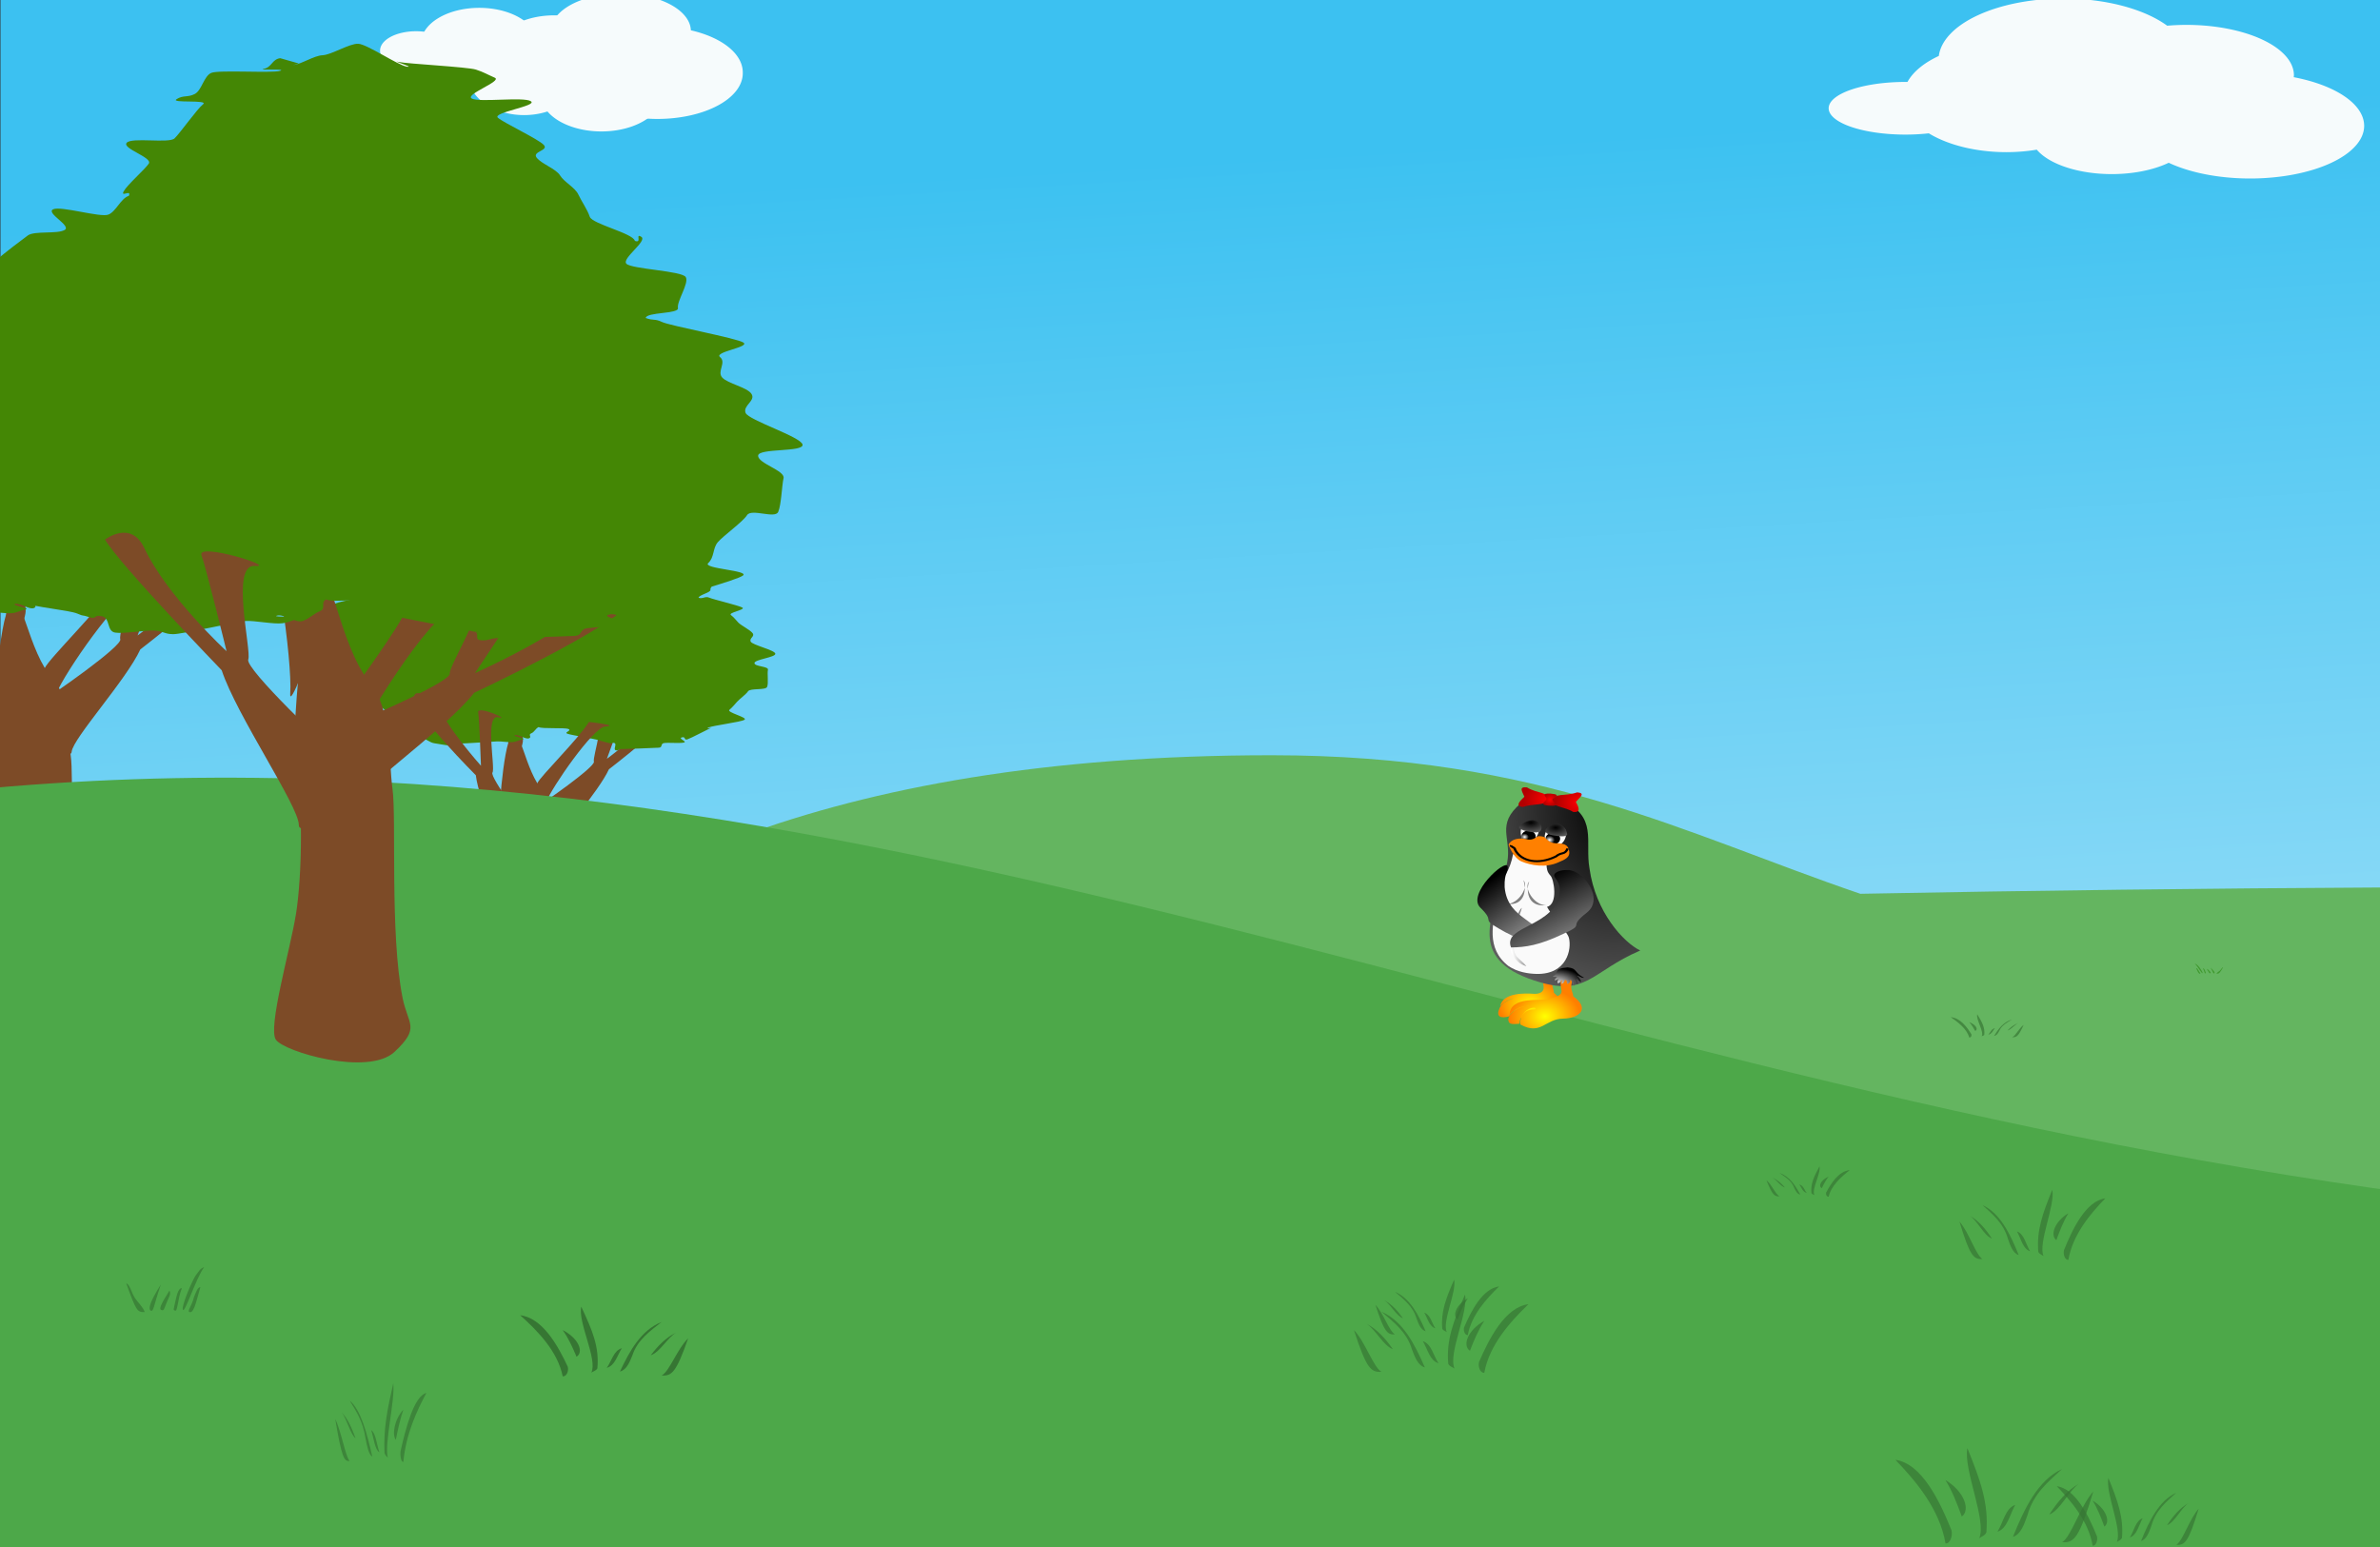 <?xml version="1.0" encoding="UTF-8" standalone="no"?>
<!-- Created with Inkscape (http://www.inkscape.org/) -->

<svg
   xmlns:dc="http://purl.org/dc/elements/1.1/"
   xmlns:cc="http://creativecommons.org/ns#"
   xmlns:rdf="http://www.w3.org/1999/02/22-rdf-syntax-ns#"
   xmlns:svg="http://www.w3.org/2000/svg"
   xmlns="http://www.w3.org/2000/svg"
   xmlns:xlink="http://www.w3.org/1999/xlink"
   xmlns:sodipodi="http://sodipodi.sourceforge.net/DTD/sodipodi-0.dtd"
   xmlns:inkscape="http://www.inkscape.org/namespaces/inkscape"
   width="800"
   height="520"
   id="svg2"
   version="1.1"
   inkscape:version="0.91 r"
   sodipodi:docname="background.svg">
  <rect width="100%" height="100%" fill="#333333" stroke="none"/>
  <sodipodi:namedview
     id="base"
     pagecolor="#ffffff"
     bordercolor="#666666"
     borderopacity="1.0"
     inkscape:pageopacity="0.0"
     inkscape:pageshadow="2"
     inkscape:zoom="1.0111627"
     inkscape:cx="415.77559"
     inkscape:cy="250.58959"
     inkscape:document-units="px"
     inkscape:current-layer="layer1"
     showgrid="false"
     inkscape:window-width="1355"
     inkscape:window-height="712"
     inkscape:window-x="0"
     inkscape:window-y="0"
     inkscape:window-maximized="1" />
  <defs
     id="defs4">
    <linearGradient
       x1="289.641"
       y1="133.23"
       x2="345.714"
       y2="978.176"
       id="linearGradient4109"
       xlink:href="#skyG"
       gradientUnits="userSpaceOnUse"
       gradientTransform="matrix(0.353,0,0,0.316,258.162,546.658)" />
    <linearGradient
       y2="440.09"
       x2="484.18"
       gradientTransform="matrix(1,0,0,1.149,0,-225.41)"
       y1="222.09"
       gradientUnits="userSpaceOnUse"
       x1="480"
       id="skyG">
      <stop
         offset="0"
         id="stop4428"
         style="stop-color:#3cc1f1;stop-opacity:1" />
      <stop
         offset="1"
         id="stop4430"
         style="stop-color:#85d8f6;stop-opacity:1" />
    </linearGradient>
    <radialGradient
       inkscape:collect="always"
       xlink:href="#linearGradient2192"
       id="radialGradient3499"
       gradientUnits="userSpaceOnUse"
       gradientTransform="scale(0.995,1.005)"
       cx="509.674"
       cy="679.824"
       fx="509.674"
       fy="679.824"
       r="18.393" />
    <linearGradient
       id="linearGradient2192">
      <stop
         style="stop-color:#ffff00;stop-opacity:1;"
         offset="0"
         id="stop2193" />
      <stop
         style="stop-color:#ff7f00;stop-opacity:1;"
         offset="1"
         id="stop2194" />
    </linearGradient>
    <radialGradient
       inkscape:collect="always"
       xlink:href="#linearGradient607"
       id="radialGradient3501"
       gradientUnits="userSpaceOnUse"
       gradientTransform="scale(0.805,1.243)"
       cx="690.836"
       cy="435.892"
       fx="690.836"
       fy="435.892"
       r="325.124" />
    <linearGradient
       id="linearGradient607">
      <stop
         style="stop-color:#000;stop-opacity:1;"
         offset="0"
         id="stop608" />
      <stop
         style="stop-color:#fff;stop-opacity:1;"
         offset="1"
         id="stop609" />
    </linearGradient>
    <radialGradient
       inkscape:collect="always"
       xlink:href="#linearGradient2192"
       id="radialGradient3503"
       gradientUnits="userSpaceOnUse"
       gradientTransform="scale(1.01,0.99)"
       cx="510.676"
       cy="698.663"
       fx="510.676"
       fy="698.663"
       r="20.226" />
    <linearGradient
       id="linearGradient4874">
      <stop
         style="stop-color:#ffff00;stop-opacity:1;"
         offset="0"
         id="stop4876" />
      <stop
         style="stop-color:#ff7f00;stop-opacity:1;"
         offset="1"
         id="stop4878" />
    </linearGradient>
    <radialGradient
       inkscape:collect="always"
       xlink:href="#linearGradient874"
       id="radialGradient3505"
       gradientUnits="userSpaceOnUse"
       cx="208.642"
       cy="592.154"
       fx="208.642"
       fy="592.154"
       r="2.492" />
    <linearGradient
       id="linearGradient874">
      <stop
         style="stop-color:#ffffff;stop-opacity:1;"
         offset="0"
         id="stop875" />
      <stop
         style="stop-color:#000000;stop-opacity:1;"
         offset="1"
         id="stop876" />
    </linearGradient>
    <radialGradient
       inkscape:collect="always"
       xlink:href="#linearGradient874"
       id="radialGradient3507"
       gradientUnits="userSpaceOnUse"
       cx="209.232"
       cy="592.487"
       fx="209.232"
       fy="592.487"
       r="3.075" />
    <linearGradient
       id="linearGradient4885">
      <stop
         style="stop-color:#ffffff;stop-opacity:1;"
         offset="0"
         id="stop4887" />
      <stop
         style="stop-color:#000000;stop-opacity:1;"
         offset="1"
         id="stop4889" />
    </linearGradient>
    <linearGradient
       inkscape:collect="always"
       xlink:href="#linearGradient874"
       id="linearGradient3509"
       gradientUnits="userSpaceOnUse"
       gradientTransform="scale(0.482,2.073)"
       x1="1029.862"
       y1="310.361"
       x2="1057.093"
       y2="295.524" />
    <linearGradient
       id="linearGradient4892">
      <stop
         style="stop-color:#ffffff;stop-opacity:1;"
         offset="0"
         id="stop4894" />
      <stop
         style="stop-color:#000000;stop-opacity:1;"
         offset="1"
         id="stop4896" />
    </linearGradient>
    <radialGradient
       inkscape:collect="always"
       xlink:href="#linearGradient874"
       id="radialGradient3511"
       gradientUnits="userSpaceOnUse"
       gradientTransform="scale(1.166,0.858)"
       cx="315.477"
       cy="774.377"
       fx="315.477"
       fy="774.377"
       r="14.402" />
    <linearGradient
       id="linearGradient4899">
      <stop
         style="stop-color:#ffffff;stop-opacity:1;"
         offset="0"
         id="stop4901" />
      <stop
         style="stop-color:#000000;stop-opacity:1;"
         offset="1"
         id="stop4903" />
    </linearGradient>
    <radialGradient
       inkscape:collect="always"
       xlink:href="#linearGradient607"
       id="radialGradient3513"
       gradientUnits="userSpaceOnUse"
       gradientTransform="scale(1.381,0.724)"
       cx="378.193"
       cy="758.716"
       fx="378.193"
       fy="758.716"
       r="26.328" />
    <linearGradient
       id="linearGradient4906">
      <stop
         style="stop-color:#000;stop-opacity:1;"
         offset="0"
         id="stop4908" />
      <stop
         style="stop-color:#fff;stop-opacity:1;"
         offset="1"
         id="stop4910" />
    </linearGradient>
    <radialGradient
       inkscape:collect="always"
       xlink:href="#linearGradient607"
       id="radialGradient3515"
       gradientUnits="userSpaceOnUse"
       gradientTransform="scale(1.218,0.821)"
       cx="416.745"
       cy="673.075"
       fx="416.745"
       fy="673.075"
       r="24.059" />
    <linearGradient
       id="linearGradient4913">
      <stop
         style="stop-color:#000;stop-opacity:1;"
         offset="0"
         id="stop4915" />
      <stop
         style="stop-color:#fff;stop-opacity:1;"
         offset="1"
         id="stop4917" />
    </linearGradient>
    <radialGradient
       inkscape:collect="always"
       xlink:href="#linearGradient2320"
       id="radialGradient3517"
       gradientUnits="userSpaceOnUse"
       gradientTransform="scale(0.97,1.031)"
       cx="531.042"
       cy="517.422"
       fx="531.042"
       fy="517.422"
       r="18.044" />
    <linearGradient
       id="linearGradient2320">
      <stop
         style="stop-color:#ff0000;stop-opacity:1;"
         offset="0"
         id="stop2321" />
      <stop
         style="stop-color:#b20000;stop-opacity:1;"
         offset="1"
         id="stop2322" />
    </linearGradient>
    <radialGradient
       inkscape:collect="always"
       xlink:href="#linearGradient2320"
       id="radialGradient3519"
       gradientUnits="userSpaceOnUse"
       gradientTransform="scale(0.97,1.031)"
       cx="555.652"
       cy="517.851"
       fx="555.652"
       fy="517.851"
       r="18.044" />
    <linearGradient
       id="linearGradient4924">
      <stop
         style="stop-color:#ff0000;stop-opacity:1;"
         offset="0"
         id="stop4926" />
      <stop
         style="stop-color:#b20000;stop-opacity:1;"
         offset="1"
         id="stop4928" />
    </linearGradient>
    <radialGradient
       inkscape:collect="always"
       xlink:href="#linearGradient2320"
       id="radialGradient3521"
       gradientUnits="userSpaceOnUse"
       gradientTransform="scale(0.85,1.177)"
       cx="608.408"
       cy="453.611"
       fx="608.408"
       fy="453.611"
       r="5.982" />
    <linearGradient
       id="linearGradient4931">
      <stop
         style="stop-color:#ff0000;stop-opacity:1;"
         offset="0"
         id="stop4933" />
      <stop
         style="stop-color:#b20000;stop-opacity:1;"
         offset="1"
         id="stop4935" />
    </linearGradient>
    <linearGradient
       inkscape:collect="always"
       xlink:href="#linearGradient607"
       id="linearGradient3523"
       gradientUnits="userSpaceOnUse"
       gradientTransform="scale(0.814,1.228)"
       x1="604.152"
       y1="477.917"
       x2="641.771"
       y2="543.924" />
    <linearGradient
       id="linearGradient4938">
      <stop
         style="stop-color:#000;stop-opacity:1;"
         offset="0"
         id="stop4940" />
      <stop
         style="stop-color:#fff;stop-opacity:1;"
         offset="1"
         id="stop4942" />
    </linearGradient>
    <linearGradient
       inkscape:collect="always"
       xlink:href="#linearGradient607"
       id="linearGradient3525"
       gradientUnits="userSpaceOnUse"
       gradientTransform="scale(0.936,1.069)"
       x1="551.757"
       y1="552.446"
       x2="595.533"
       y2="629.257" />
    <linearGradient
       id="linearGradient4945">
      <stop
         style="stop-color:#000;stop-opacity:1;"
         offset="0"
         id="stop4947" />
      <stop
         style="stop-color:#fff;stop-opacity:1;"
         offset="1"
         id="stop4949" />
    </linearGradient>
    <linearGradient
       y2="629.257"
       x2="595.533"
       y1="552.446"
       x1="551.757"
       gradientTransform="scale(0.936,1.069)"
       gradientUnits="userSpaceOnUse"
       id="linearGradient4974"
       xlink:href="#linearGradient607"
       inkscape:collect="always" />
  </defs>
  <g
     transform="translate(0,-532.362)"
     id="layer1"
     inkscape:groupmode="layer"
     inkscape:label="Calque 1">
    <rect
       width="801.226"
       height="324.469"
       x="0.157"
       y="531.589"
       id="rect2160"
       style="fill:url(#linearGradient4109);fill-opacity:1;stroke:none" />
    <path
       style="color:#000000;fill:#f6fbfc;fill-opacity:1;fill-rule:nonzero;stroke:none;stroke-width:0.5;marker:none;visibility:visible;display:inline;overflow:visible;enable-background:accumulate"
       d="m 693.611,531.869 a 42.049,20.656 0 0 0 -41.911,19.301 34.672,18.443 0 0 0 -10.536,8.744 25.82,8.852 0 0 0 -0.668,-0.011 25.82,8.852 0 0 0 -25.82,8.853 25.82,8.852 0 0 0 25.82,8.852 25.82,8.852 0 0 0 7.844,-0.429 34.672,18.443 0 0 0 26.09,6.331 34.672,18.443 0 0 0 10.203,-0.836 27.295,13.279 0 0 0 25.206,8.213 27.295,13.279 0 0 0 19.138,-3.816 38.361,17.705 0 0 0 27.337,5.292 38.361,17.705 0 0 0 38.361,-17.705 38.361,17.705 0 0 0 -23.672,-16.349 36.147,16.967 0 0 0 0.066,-0.618 36.147,16.967 0 0 0 -36.148,-16.968 36.147,16.967 0 0 0 -6.456,0.28 42.049,20.656 0 0 0 -34.855,-9.132 z"
       id="path7335"
       inkscape:connector-curvature="0" />
    <g
       id="g12495-2"
       transform="matrix(0.314,0,0,0.314,112.013,526.138)">
      <path
         inkscape:connector-curvature="0"
         id="path3877-9"
         style="color:#000000;fill:#f6fbfc;fill-rule:evenodd"
         d="m 263.877,100.711 a 59.562,42.023 0 1 1 -119.121,0 59.562,42.023 0 1 1 119.121,0 z" />
      <path
         inkscape:connector-curvature="0"
         id="path3879-1"
         style="color:#000000;fill:#f6fbfc;fill-rule:evenodd"
         d="m 352.14,120.93 a 65.055,39.599 0 0 1 -130.11,0 65.055,39.599 0 1 1 130.11,0 z" />
      <path
         inkscape:connector-curvature="0"
         id="path3881-2"
         style="color:#000000;fill:#f6fbfc;fill-rule:evenodd"
         d="m 438.411,97.756 a 91.363,48.933 0 1 1 -182.718,0 91.363,48.933 0 1 1 182.718,0 z" />
      <path
         inkscape:connector-curvature="0"
         id="path3883-7"
         style="color:#000000;fill:#f6fbfc;fill-rule:evenodd"
         d="m 290.266,62.318 a 53.326,26.085 0 0 1 -106.653,0 53.326,26.085 0 1 1 106.653,0 z" />
      <path
         inkscape:connector-curvature="0"
         id="path3885-0"
         style="color:#000000;fill:#f6fbfc;fill-rule:evenodd"
         d="m 382.841,53.019 a 74.919,40.127 0 0 1 -149.838,0 74.919,40.127 0 1 1 149.838,0 z" />
      <path
         inkscape:connector-curvature="0"
         id="path3877-1-9"
         style="color:#000000;fill:#f6fbfc;fill-rule:evenodd"
         d="m 127.217,74.064 a 38.534,20.664 0 1 1 -77.066,0 38.534,20.664 0 1 1 77.066,0 z" />
      <path
         inkscape:connector-curvature="0"
         id="path3877-1-0-3"
         style="color:#000000;fill:#f6fbfc;fill-rule:evenodd"
         d="m 218.643,66.292 a 62.304,37.933 0 1 1 -124.607,0 62.304,37.933 0 1 1 124.607,0 z" />
    </g>
    <path
       sodipodi:nodetypes="csssssssc"
       inkscape:connector-curvature="0"
       id="path5473"
       d="m -2.307,775.072 c 2.661,13.65 2.129,32.64 0.532,41.542 -1.597,8.902 -7.452,27.299 -5.323,30.267 2.129,2.967 24.484,8.902 31.404,2.967 6.92,-5.935 3.566,-6.491 2.129,-13.056 -3.377,-15.43 -1.597,-43.323 -2.661,-50.444 -1.065,-7.122 -0.237,-19.306 -5.855,-25.519 -8.656,-9.574 -10.497,-30.924 -14.403,-25.435 -4.16,5.845 -5.823,39.679 -5.823,39.679 z"
       style="fill:#7d4b27;fill-opacity:1;fill-rule:evenodd;stroke:none;stroke-width:1px;stroke-linecap:butt;stroke-linejoin:miter;stroke-opacity:1" />
    <path
       sodipodi:nodetypes="scscssssccs"
       inkscape:connector-curvature="0"
       d="m 427.478,786.226 c -75.9,0 -133.767,10.832 -178.553,27.333 -56.198,6.28 -84.441,10.561 -154.237,10.561 -29.384,0 -117.991,-16.171 -143.981,-13.037 L 0.154,1054.448 c 0.449,2.208 3.318,4.063 7.43,4.063 l 786.381,0 c 4.111,0 7.419,-1.81 7.419,-4.063 l 0,-223.777 c -59.17,0.294 -117.879,1.004 -176.062,2.125 C 566.044,812.588 518.076,786.226 427.478,786.226 Z"
       id="path4202"
       style="fill:#64b560;fill-opacity:1;stroke:none" />
    <path
       sodipodi:nodetypes="csssssssc"
       inkscape:connector-curvature="0"
       id="path5473-3"
       d="m 167.575,809.257 c 1.996,10.237 1.597,24.48 0.399,31.157 -1.198,6.676 -5.589,20.474 -3.992,22.7 1.597,2.225 18.363,6.676 23.553,2.225 5.19,-4.451 2.675,-4.868 1.597,-9.792 -2.533,-11.573 -1.198,-32.492 -1.996,-37.833 -0.798,-5.341 -0.178,-14.479 -4.391,-19.139 -6.492,-7.18 -7.873,-23.193 -10.803,-19.077 -3.12,4.384 -4.367,29.759 -4.367,29.759 z"
       style="fill:#7d4b27;fill-opacity:1;fill-rule:evenodd;stroke:none;stroke-width:1px;stroke-linecap:butt;stroke-linejoin:miter;stroke-opacity:1" />
    <path
       inkscape:connector-curvature="0"
       id="path5475-6"
       d="m 204.681,790.941 c -3.56,7.723 -17.01,22.43 -17.309,25.806 -0.299,3.377 -11.769,-10.197 -8.239,-12.289 3.53,-2.093 21.049,-14.386 20.495,-16.078 -0.554,-1.692 4.874,-16.583 0.09,-16.89 -4.784,-0.307 11.698,-2.894 10.56,-0.648 -1.138,2.246 -6.281,16.576 -6.281,16.576 0,0 19.642,-14.393 17.841,-19.892 -1.801,-5.499 7.614,-2.493 5.9,2.284 -1.715,4.776 -23.055,21.131 -23.055,21.131 z"
       style="fill:#7d4b27;fill-opacity:1;fill-rule:evenodd;stroke:none;stroke-width:1px;stroke-linecap:butt;stroke-linejoin:miter;stroke-opacity:1" />
    <path
       sodipodi:nodetypes="csssc"
       inkscape:connector-curvature="0"
       id="path5492-7"
       d="m 173.219,764.489 c 0.532,6.459 2.638,14.138 2.554,16.844 -0.084,2.706 -4.493,12.85 -4.264,10.044 0.461,-5.633 -3.003,-29.626 -6.415,-31.678 -4.609,-2.772 8.124,4.79 8.124,4.79 z"
       style="fill:#7d4b27;fill-opacity:1;fill-rule:evenodd;stroke:none;stroke-width:1px;stroke-linecap:butt;stroke-linejoin:miter;stroke-opacity:1" />
    <path
       sodipodi:nodetypes="csssssssssscssssssssssssscssssssssssssssscsssscsssssscscsssssssssscccssssssccssscssssssssscsssscc"
       inkscape:connector-curvature="0"
       id="path5494-53"
       d="m 173.934,690.89 c -1.391,0.18 -2.371,1.075 -3.717,1.36 -1.361,0.289 5.137,0.822 3.829,1.214 -1.318,0.395 -10.26,-0.406 -11.517,0.089 -1.264,0.498 -2.652,2.112 -3.845,2.706 -1.197,0.595 -2.109,0.133 -3.228,0.819 -1.12,0.687 5.647,1.454 4.613,2.226 -1.033,0.772 -3.911,3.165 -4.849,4.018 -0.936,0.849 -6.799,-0.149 -7.633,0.774 -0.83,0.919 3.872,3.687 3.15,4.674 -0.716,0.979 -2.699,2.142 -3.302,3.184 -0.596,1.03 -0.763,-0.056 -1.24,1.03 -1.388,0.414 0.05,2.241 -1.264,2.738 -1.34,0.507 -8.531,-0.328 -9.79,0.259 -1.282,0.598 1.816,1.423 0.623,2.098 -1.213,0.686 -5.083,1.165 -6.198,1.925 -1.133,0.772 -3.265,1.6 -4.292,2.441 -1.042,0.852 -5.213,3.371 -6.141,4.287 -0.939,0.928 4.864,2.295 4.048,3.281 -0.825,0.996 0.223,1.404 -0.471,2.452 -0.7,1.058 -10.182,2.123 -10.742,3.225 -0.564,1.109 0.99,0.974 0.574,2.121 -0.417,1.149 -1.639,2.487 -1.902,3.667 -0.262,1.177 3.01,4.292 2.908,5.491 -0.101,1.19 2.735,0.412 2.798,1.616 0.062,1.188 -5.705,4.114 -5.478,5.308 0.235,1.224 0.255,2.358 0.649,3.528 0.402,1.19 -0.164,1.983 0.393,3.112 0.563,1.141 9.941,1.596 10.653,2.669 0.715,1.078 1.263,1.91 2.118,2.914 0.855,1.004 1.205,1.712 2.19,2.637 0.98,0.921 1.802,1.732 2.9,2.568 1.091,0.831 -0.419,1.242 0.778,1.984 1.186,0.736 -1.291,3.421 -0.01,4.064 1.267,0.637 7.791,1.32 9.141,1.861 1.334,0.535 0.246,1.179 1.652,1.617 1.388,0.432 -1.091,-0.862 0.359,-0.53 1.429,0.327 2.769,1.642 4.249,1.868 1.458,0.222 3.58,0.637 5.08,0.756 1.475,0.117 1.892,-0.656 3.399,-0.642 1.481,0.013 11.12,-0.63 12.624,-0.721 1.475,-0.089 3.979,0.405 5.47,0.213 1.245,-0.163 2.111,-0.733 3.335,-0.966 1.228,-0.234 -3.931,-1.052 -2.731,-1.357 1.204,-0.305 3.48,1.454 4.651,1.08 1.174,-0.375 -0.352,-1.23 0.783,-1.673 1.138,-0.443 1.414,-1.607 2.508,-2.116 1.091,0.674 8.856,0.089 10.053,0.668 1.175,0.569 -1.652,1.091 -0.388,1.565 1.24,0.465 8.732,1.664 10.046,2.036 1.289,0.365 2.892,0.885 4.242,1.159 1.325,0.269 -0.031,-0.284 1.341,-0.105 1.349,0.176 -0.566,2.419 0.818,2.506 1.363,0.085 0.158,-0.432 1.545,-0.435 1.368,0 11.391,-0.375 12.773,-0.465 1.364,-0.089 0.416,-1.393 1.785,-1.568 1.517,-0.196 5.081,0.148 6.536,-0.143 1.492,-0.298 -2.035,-1.36 -0.615,-1.75 1.456,-0.401 0.56,1.127 1.932,0.636 1.408,-0.504 6.152,-3.038 7.463,-3.63 1.347,-0.608 -1.755,0.418 -0.52,-0.274 1.271,-0.712 11.053,-1.87 12.195,-2.661 1.175,-0.815 -6.096,-2.447 -5.069,-3.337 1.058,-0.917 1.665,-1.707 2.554,-2.693 0.915,-1.014 2.981,-2.464 3.702,-3.539 0.74,-1.103 5.878,-0.301 6.4,-1.455 0.532,-1.175 -0.004,-4.558 0.286,-5.772 0.291,-1.221 -4.565,-1.019 -4.533,-2.266 0.031,-1.232 7.253,-1.917 7.014,-3.161 -0.24,-1.234 -7.789,-2.893 -8.288,-4.064 -0.498,-1.169 1.431,-1.676 0.69,-2.768 -0.729,-1.075 -3.882,-2.611 -4.832,-3.599 -0.925,-0.961 -1.371,-1.675 -2.492,-2.542 -1.084,-0.837 5.092,-1.78 3.836,-2.518 -1.209,-0.71 -9.807,-2.727 -11.164,-3.334 -1.304,-0.584 -2.122,0.528 -3.553,0.048 0.108,-0.97 4.178,-1.741 3.999,-2.699 -0.214,-1.109 2.357,-2.817 1.79,-3.819 -0.568,-1.004 -9.852,-2.007 -10.733,-2.862 -0.862,-0.837 5.222,-2.879 4.099,-3.534 -1.081,-0.63 -0.44,-0.299 -1.726,-0.724 -0.269,-1.21 -7.54,-1.384 -7.949,-2.54 -0.417,-1.179 -0.88,-2.325 -1.434,-3.444 -0.562,-1.135 -1.216,-2.241 -1.909,-3.309 -0.701,-1.079 -3.677,-2.925 -4.503,-3.929 -0.832,-1.012 2.426,-1.03 1.477,-1.961 -0.954,-0.935 -6.115,-2.78 -7.177,-3.627 -1.065,-0.849 6.614,-2.255 5.451,-3.009 -1.165,-0.754 -9.787,-0.209 -11.04,-0.862 -1.251,-0.652 4.505,-2.677 3.176,-3.221 -1.325,-0.543 -2.323,8.8e-4 -3.714,-0.429 -1.384,-0.428 -11.595,-1.4 -13.035,-1.711 -1.428,-0.308 4.477,0.509 3.003,0.322 -1.457,-0.185 -7.549,-2.244 -9.041,-2.305 -1.47,-0.06 -4.424,1.777 -5.919,1.843 -1.467,0.065 -2.006,0.37 -3.488,0.561 l -1.279,-0.275"
       style="color:#000000;clip-rule:nonzero;display:inline;overflow:visible;visibility:visible;opacity:1;isolation:auto;mix-blend-mode:normal;color-interpolation:sRGB;color-interpolation-filters:linearRGB;solid-color:#000000;solid-opacity:1;fill:#448705;fill-opacity:1;fill-rule:nonzero;stroke:none;stroke-width:0.5;stroke-linecap:round;stroke-linejoin:round;stroke-miterlimit:4;stroke-dasharray:none;stroke-dashoffset:0;stroke-opacity:1;marker:none;color-rendering:auto;image-rendering:auto;shape-rendering:auto;text-rendering:auto;enable-background:accumulate" />
    <path
       sodipodi:nodetypes="cssssscssc"
       inkscape:transform-center-y="0.92415454"
       inkscape:transform-center-x="1.2748348"
       inkscape:connector-curvature="0"
       id="path5475-3-5"
       d="m 159.943,792.951 c 1.037,8.562 9.365,26.931 8.621,30.286 -0.744,3.355 14.317,-6.213 11.593,-9.327 -2.724,-3.113 -15.663,-20.407 -14.62,-21.871 1.043,-1.464 -2.704,-19.755 1.946,-18.572 4.65,1.183 -7.144,-4.187 -6.745,-1.665 0.399,2.522 0.931,17.957 0.931,17.957 0,0 -12.99,-14.548 -13.992,-20.303 0,0 -8.717,-7.433 -8.54,-2.288 0.177,5.145 20.806,25.783 20.806,25.783 z"
       style="fill:#7d4b27;fill-opacity:1;fill-rule:evenodd;stroke:none;stroke-width:1px;stroke-linecap:butt;stroke-linejoin:miter;stroke-opacity:1" />
    <path
       sodipodi:nodetypes="csssc"
       inkscape:connector-curvature="0"
       id="path5492-6-6"
       d="m 197.953,775.04 c -3.357,5.543 -16.233,18.153 -17.365,20.613 -1.132,2.459 1.851,9.054 2.897,6.441 2.1,-5.247 15.902,-25.176 19.87,-25.491 5.361,-0.425 -5.402,-1.562 -5.402,-1.562 z"
       style="fill:#7d4b27;fill-opacity:1;fill-rule:evenodd;stroke:none;stroke-width:1px;stroke-linecap:butt;stroke-linejoin:miter;stroke-opacity:1" />
    <path
       inkscape:connector-curvature="0"
       id="path5475"
       d="m 47.168,750.651 c -4.747,10.297 -22.68,29.907 -23.079,34.409 -0.399,4.502 -15.692,-13.596 -10.985,-16.386 4.707,-2.79 28.065,-19.181 27.327,-21.437 -0.739,-2.256 6.499,-22.111 0.12,-22.52 -6.379,-0.409 15.597,-3.858 14.08,-0.863 -1.517,2.995 -8.375,22.101 -8.375,22.101 0,0 26.189,-19.191 23.788,-26.523 -2.401,-7.332 10.152,-3.324 7.866,3.045 -2.286,6.369 -30.741,28.175 -30.741,28.175 z"
       style="fill:#7d4b27;fill-opacity:1;fill-rule:evenodd;stroke:none;stroke-width:1px;stroke-linecap:butt;stroke-linejoin:miter;stroke-opacity:1" />
    <path
       sodipodi:nodetypes="cc"
       inkscape:connector-curvature="0"
       id="path5469"
       d="M -38.569,801.166 C 264.829,761.546 498.37,891.924 811.937,933.687 l 3.956,174.057 -864.352,-7.912 z"
       style="fill:#4da849;fill-rule:evenodd;stroke:none;stroke-width:1px;stroke-linecap:butt;stroke-linejoin:miter;stroke-opacity:1;fill-opacity:1" />
    <path
       inkscape:connector-curvature="0"
       d="m 531.466,716.68 15.168,19.196 -12.167,-4.565 -15.021,6.266 12.019,-20.897 z m 2.709,14.473 -2.646,-13.993 m -11.913,20.463 5.858,0.923 18.302,-0.642 2.726,-1.88"
       id="path3458"
       style="fill:none;stroke:none" />
    <path
       inkscape:connector-curvature="0"
       d="m 68.613,958.315 c -1.394,0.426 -1.742,1.405 -2.913,2.869 -1.523,2.512 -4.607,10.036 -4.26,11.266 0.46,2.216 4.335,-10.341 7.173,-14.135 z m -26.165,5.478 c 3.308,9.053 3.619,9.732 6.199,9.6 -0.548,-1.671 -2.121,-3.031 -3.224,-4.618 -1.176,-1.692 -1.816,-4.857 -2.975,-4.982 z m 11.627,0.33 c -3.765,5.915 -4.167,8.046 -3.533,8.712 1.159,0.643 0.906,-1.035 3.533,-8.712 z m 7.043,1.268 c -0.927,-0.227 -1.602,1.822 -1.97,3.498 -0.941,4.279 -0.951,3.661 -0.317,4.024 0.874,0.5 0.869,-3.866 2.288,-7.522 z m 6.234,-0.393 c -0.97,0.042 -1.475,1.775 -2.155,3.375 -0.683,3.051 -2.672,4.946 -1.269,5.062 1.394,0.115 2.359,-4.816 3.424,-8.437 z m -10.397,1.174 c -3.059,4.905 -3.714,6.41 -2.485,6.613 0.792,0.131 0.855,-1.068 1.759,-3.083 0.583,-1.298 1.309,-2.436 0.726,-3.529 z"
       id="path7786"
       style="opacity:0.698;fill:#367633;fill-opacity:1;stroke:none" />
    <g
       transform="matrix(-0.07,0,0,0.166,139.4,736.615)"
       id="g5828"
       style="display:inline;opacity:0.698;fill:#367633;fill-opacity:1">
      <path
         inkscape:connector-curvature="0"
         d="m 54.721,1729.965 c -12.956,-57.3 -65.418,-104.149 -110.755,-139.778 58.285,5.964 98.62,69.925 124.038,117.934 2.573,8.976 -2.445,22.198 -13.283,21.844 z"
         id="path5830"
         style="fill:#367633;fill-opacity:1;stroke:none" />
      <path
         inkscape:connector-curvature="0"
         d="m 129.301,1721.289 c 16.922,-30.073 -35.48,-114.769 -26.256,-150.66 29.29,54.484 47.241,92.356 42.014,140.913 -3.417,5.675 -10.499,6.568 -15.759,9.747 z"
         id="path5832"
         style="fill:#367633;fill-opacity:1;stroke:none" />
      <path
         inkscape:connector-curvature="0"
         d="m 203.814,1718.924 c 25.249,-47.251 55.259,-94.921 108.538,-113.319 -29.528,20.459 -63.096,41.024 -76.158,76.46 -6.845,14.83 -14.696,32.876 -32.38,36.858 z"
         id="path5834"
         style="fill:#367633;fill-opacity:1;stroke:none" />
      <path
         inkscape:connector-curvature="0"
         d="m 312.586,1727.882 c 20.264,-9.16 40.634,-61.067 69.031,-84.929 -31.307,78.414 -42.604,86.368 -69.031,84.929 z"
         id="path5836"
         style="fill:#367633;fill-opacity:1;stroke:none" />
      <path
         inkscape:connector-curvature="0"
         d="m 169.528,1710.352 c 12.68,-15.09 17.682,-39.511 39.27,-44.824 -11.711,15.824 -17.507,39.78 -39.27,44.824 z"
         id="path5838"
         style="fill:#367633;fill-opacity:1;stroke:none" />
      <path
         inkscape:connector-curvature="0"
         d="m 90.731,1685.048 c -10.25,-21.323 -21.088,-42.661 -36.165,-61.047 42.017,18.971 55.65,50.302 36.165,61.047 z"
         id="path5840"
         style="fill:#367633;fill-opacity:1;stroke:none" />
      <path
         inkscape:connector-curvature="0"
         d="m 284.119,1681.673 c 18.253,-21.316 39.844,-40.696 65.96,-51.724 -22.992,11.943 -42.077,44.868 -65.96,51.724 z"
         id="path5842"
         style="fill:#367633;fill-opacity:1;stroke:none" />
    </g>
    <g
       transform="matrix(-0.095,0,0,0.117,498.576,778.731)"
       id="g5844"
       style="display:inline;opacity:0.698;fill:#367633;fill-opacity:1">
      <path
         inkscape:connector-curvature="0"
         d="m 54.721,1729.965 c -12.956,-57.3 -65.418,-104.149 -110.755,-139.778 58.285,5.964 98.62,69.925 124.038,117.934 2.573,8.976 -2.445,22.198 -13.283,21.844 z"
         id="path5846"
         style="fill:#367633;fill-opacity:1;stroke:none" />
      <path
         inkscape:connector-curvature="0"
         d="m 129.301,1721.289 c 16.922,-30.073 -35.48,-114.769 -26.256,-150.66 29.29,54.484 47.241,92.356 42.014,140.913 -3.417,5.675 -10.499,6.568 -15.759,9.747 z"
         id="path5848"
         style="fill:#367633;fill-opacity:1;stroke:none" />
      <path
         inkscape:connector-curvature="0"
         d="m 203.814,1718.924 c 25.249,-47.251 55.259,-94.921 108.538,-113.319 -29.528,20.459 -63.096,41.024 -76.158,76.46 -6.845,14.83 -14.696,32.876 -32.38,36.858 z"
         id="path5850"
         style="fill:#367633;fill-opacity:1;stroke:none" />
      <path
         inkscape:connector-curvature="0"
         d="m 312.586,1727.882 c 20.264,-9.16 40.634,-61.067 69.031,-84.929 -31.307,78.414 -42.604,86.368 -69.031,84.929 z"
         id="path5852"
         style="fill:#367633;fill-opacity:1;stroke:none" />
      <path
         inkscape:connector-curvature="0"
         d="m 169.528,1710.352 c 12.68,-15.09 17.682,-39.511 39.27,-44.824 -11.711,15.824 -17.507,39.78 -39.27,44.824 z"
         id="path5854"
         style="fill:#367633;fill-opacity:1;stroke:none" />
      <path
         inkscape:connector-curvature="0"
         d="m 90.731,1685.048 c -10.25,-21.323 -21.088,-42.661 -36.165,-61.047 42.017,18.971 55.65,50.302 36.165,61.047 z"
         id="path5856"
         style="fill:#367633;fill-opacity:1;stroke:none" />
      <path
         inkscape:connector-curvature="0"
         d="m 284.119,1681.673 c 18.253,-21.316 39.844,-40.696 65.96,-51.724 -22.992,11.943 -42.077,44.868 -65.96,51.724 z"
         id="path5858"
         style="fill:#367633;fill-opacity:1;stroke:none" />
    </g>
    <g
       transform="matrix(0.109,0,0,0.143,697.458,804.541)"
       id="g5860"
       style="display:inline;opacity:0.698;fill:#367633;fill-opacity:1">
      <path
         inkscape:connector-curvature="0"
         d="m 54.721,1729.965 c -12.956,-57.3 -65.418,-104.149 -110.755,-139.778 58.285,5.964 98.62,69.925 124.038,117.934 2.573,8.976 -2.445,22.198 -13.283,21.844 z"
         id="path5862"
         style="fill:#367633;fill-opacity:1;stroke:none" />
      <path
         inkscape:connector-curvature="0"
         d="m 129.301,1721.289 c 16.922,-30.073 -35.48,-114.769 -26.256,-150.66 29.29,54.484 47.241,92.356 42.014,140.913 -3.417,5.675 -10.499,6.568 -15.759,9.747 z"
         id="path5864"
         style="fill:#367633;fill-opacity:1;stroke:none" />
      <path
         inkscape:connector-curvature="0"
         d="m 203.814,1718.924 c 25.249,-47.251 55.259,-94.921 108.538,-113.319 -29.528,20.459 -63.096,41.024 -76.158,76.46 -6.845,14.83 -14.696,32.876 -32.38,36.858 z"
         id="path5866"
         style="fill:#367633;fill-opacity:1;stroke:none" />
      <path
         inkscape:connector-curvature="0"
         d="m 312.586,1727.882 c 20.264,-9.16 40.634,-61.067 69.031,-84.929 -31.307,78.414 -42.604,86.368 -69.031,84.929 z"
         id="path5868"
         style="fill:#367633;fill-opacity:1;stroke:none" />
      <path
         inkscape:connector-curvature="0"
         d="m 169.528,1710.352 c 12.68,-15.09 17.682,-39.511 39.27,-44.824 -11.711,15.824 -17.507,39.78 -39.27,44.824 z"
         id="path5870"
         style="fill:#367633;fill-opacity:1;stroke:none" />
      <path
         inkscape:connector-curvature="0"
         d="m 90.731,1685.048 c -10.25,-21.323 -21.088,-42.661 -36.165,-61.047 42.017,18.971 55.65,50.302 36.165,61.047 z"
         id="path5872"
         style="fill:#367633;fill-opacity:1;stroke:none" />
      <path
         inkscape:connector-curvature="0"
         d="m 284.119,1681.673 c 18.253,-21.316 39.844,-40.696 65.96,-51.724 -22.992,11.943 -42.077,44.868 -65.96,51.724 z"
         id="path5874"
         style="fill:#367633;fill-opacity:1;stroke:none" />
    </g>
    <g
       transform="matrix(-0.064,0,0,0.064,618.175,823.905)"
       id="g5876"
       style="display:inline;opacity:0.698;fill:#367633;fill-opacity:1">
      <path
         inkscape:connector-curvature="0"
         d="m 54.721,1729.965 c -12.956,-57.3 -65.418,-104.149 -110.755,-139.778 58.285,5.964 98.62,69.925 124.038,117.934 2.573,8.976 -2.445,22.198 -13.283,21.844 z"
         id="path5878"
         style="fill:#367633;fill-opacity:1;stroke:none" />
      <path
         inkscape:connector-curvature="0"
         d="m 129.301,1721.289 c 16.922,-30.073 -35.48,-114.769 -26.256,-150.66 29.29,54.484 47.241,92.356 42.014,140.913 -3.417,5.675 -10.499,6.568 -15.759,9.747 z"
         id="path5880"
         style="fill:#367633;fill-opacity:1;stroke:none" />
      <path
         inkscape:connector-curvature="0"
         d="m 203.814,1718.924 c 25.249,-47.251 55.259,-94.921 108.538,-113.319 -29.528,20.459 -63.096,41.024 -76.158,76.46 -6.845,14.83 -14.696,32.876 -32.38,36.858 z"
         id="path5882"
         style="fill:#367633;fill-opacity:1;stroke:none" />
      <path
         inkscape:connector-curvature="0"
         d="m 312.586,1727.882 c 20.264,-9.16 40.634,-61.067 69.031,-84.929 -31.307,78.414 -42.604,86.368 -69.031,84.929 z"
         id="path5884"
         style="fill:#367633;fill-opacity:1;stroke:none" />
      <path
         inkscape:connector-curvature="0"
         d="m 169.528,1710.352 c 12.68,-15.09 17.682,-39.511 39.27,-44.824 -11.711,15.824 -17.507,39.78 -39.27,44.824 z"
         id="path5886"
         style="fill:#367633;fill-opacity:1;stroke:none" />
      <path
         inkscape:connector-curvature="0"
         d="m 90.731,1685.048 c -10.25,-21.323 -21.088,-42.661 -36.165,-61.047 42.017,18.971 55.65,50.302 36.165,61.047 z"
         id="path5888"
         style="fill:#367633;fill-opacity:1;stroke:none" />
      <path
         inkscape:connector-curvature="0"
         d="m 284.119,1681.673 c 18.253,-21.316 39.844,-40.696 65.96,-51.724 -22.992,11.943 -42.077,44.868 -65.96,51.724 z"
         id="path5890"
         style="fill:#367633;fill-opacity:1;stroke:none" />
    </g>
    <g
       transform="matrix(0.056,0,0,0.049,658.855,796.345)"
       id="g5892"
       style="display:inline;opacity:0.698;fill:#367633;stroke:none;fill-opacity:1">
      <path
         inkscape:connector-curvature="0"
         d="m 54.721,1729.965 c -12.956,-57.3 -65.418,-104.149 -110.755,-139.778 58.285,5.964 98.62,69.925 124.038,117.934 2.573,8.976 -2.445,22.198 -13.283,21.844 z"
         id="path5894"
         style="fill:#367633;fill-opacity:1;stroke:none" />
      <path
         inkscape:connector-curvature="0"
         d="m 129.301,1721.289 c 16.922,-30.073 -35.48,-114.769 -26.256,-150.66 29.29,54.484 47.241,92.356 42.014,140.913 -3.417,5.675 -10.499,6.568 -15.759,9.747 z"
         id="path5896"
         style="fill:#367633;fill-opacity:1;stroke:none" />
      <path
         inkscape:connector-curvature="0"
         d="m 203.814,1718.924 c 25.249,-47.251 55.259,-94.921 108.538,-113.319 -29.528,20.459 -63.096,41.024 -76.158,76.46 -6.845,14.83 -14.696,32.876 -32.38,36.858 z"
         id="path5898"
         style="fill:#367633;fill-opacity:1;stroke:none" />
      <path
         inkscape:connector-curvature="0"
         d="m 312.586,1727.882 c 20.264,-9.16 40.634,-61.067 69.031,-84.929 -31.307,78.414 -42.604,86.368 -69.031,84.929 z"
         id="path5900"
         style="fill:#367633;fill-opacity:1;stroke:none" />
      <path
         inkscape:connector-curvature="0"
         d="m 169.528,1710.352 c 12.68,-15.09 17.682,-39.511 39.27,-44.824 -11.711,15.824 -17.507,39.78 -39.27,44.824 z"
         id="path5902"
         style="fill:#367633;fill-opacity:1;stroke:none" />
      <path
         inkscape:connector-curvature="0"
         d="m 90.731,1685.048 c -10.25,-21.323 -21.088,-42.661 -36.165,-61.047 42.017,18.971 55.65,50.302 36.165,61.047 z"
         id="path5904"
         style="fill:#367633;fill-opacity:1;stroke:none" />
      <path
         inkscape:connector-curvature="0"
         d="m 284.119,1681.673 c 18.253,-21.316 39.844,-40.696 65.96,-51.724 -22.992,11.943 -42.077,44.868 -65.96,51.724 z"
         id="path5906"
         style="fill:#367633;fill-opacity:1;stroke:none" />
    </g>
    <g
       transform="matrix(0.129,0,0,0.147,182.088,740.71)"
       id="g5811"
       style="display:inline;fill:#367633;fill-opacity:1">
      <path
         inkscape:connector-curvature="0"
         d="m 54.721,1729.965 c -12.956,-57.3 -65.418,-104.149 -110.755,-139.778 58.285,5.964 98.62,69.925 124.038,117.934 2.573,8.976 -2.445,22.198 -13.283,21.844 z"
         id="path5727"
         style="fill:#367633;fill-opacity:1;stroke:none" />
      <path
         inkscape:connector-curvature="0"
         d="m 129.301,1721.289 c 16.922,-30.073 -35.48,-114.769 -26.256,-150.66 29.29,54.484 47.241,92.356 42.014,140.913 -3.417,5.675 -10.499,6.568 -15.759,9.747 z"
         id="path5729"
         style="fill:#367633;fill-opacity:1;stroke:none" />
      <path
         inkscape:connector-curvature="0"
         d="m 203.814,1718.924 c 25.249,-47.251 55.259,-94.921 108.538,-113.319 -29.528,20.459 -63.096,41.024 -76.158,76.46 -6.845,14.83 -14.696,32.876 -32.38,36.858 z"
         id="path5731"
         style="fill:#367633;fill-opacity:1;stroke:none" />
      <path
         inkscape:connector-curvature="0"
         d="m 312.586,1727.882 c 20.264,-9.16 40.634,-61.067 69.031,-84.929 -31.307,78.414 -42.604,86.368 -69.031,84.929 z"
         id="path5733"
         style="fill:#367633;fill-opacity:1;stroke:none" />
      <path
         inkscape:connector-curvature="0"
         d="m 169.528,1710.352 c 12.68,-15.09 17.682,-39.511 39.27,-44.824 -11.711,15.824 -17.507,39.78 -39.27,44.824 z"
         id="path5735"
         style="fill:#367633;fill-opacity:1;stroke:none" />
      <path
         inkscape:connector-curvature="0"
         d="m 90.731,1685.048 c -10.25,-21.323 -21.088,-42.661 -36.165,-61.047 42.017,18.971 55.65,50.302 36.165,61.047 z"
         id="path5737"
         style="fill:#367633;fill-opacity:1;stroke:none" />
      <path
         inkscape:connector-curvature="0"
         d="m 284.119,1681.673 c 18.253,-21.316 39.844,-40.696 65.96,-51.724 -22.992,11.943 -42.077,44.868 -65.96,51.724 z"
         id="path5753"
         style="fill:#367633;fill-opacity:1;stroke:none" />
    </g>
    <path
       inkscape:connector-curvature="0"
       d="m 737.743,856.304 c 0.507,0.095 0.634,0.311 1.06,0.636 0.554,0.557 1.677,2.224 1.551,2.497 -0.167,0.491 -1.578,-2.292 -2.611,-3.133 z m 9.525,1.214 c -1.204,2.007 -1.318,2.157 -2.257,2.128 0.199,-0.37 0.772,-0.672 1.174,-1.024 0.428,-0.375 0.661,-1.076 1.083,-1.104 z m -4.233,0.073 c 1.371,1.311 1.517,1.783 1.286,1.931 -0.422,0.143 -0.33,-0.229 -1.286,-1.931 z m -2.564,0.281 c 0.337,-0.05 0.583,0.404 0.717,0.775 0.342,0.948 0.346,0.812 0.115,0.892 -0.318,0.111 -0.316,-0.857 -0.833,-1.667 z m -2.269,-0.087 c 0.353,0.009 0.537,0.393 0.784,0.748 0.249,0.676 0.973,1.096 0.462,1.122 -0.508,0.025 -0.859,-1.067 -1.247,-1.87 z m 3.785,0.26 c 1.114,1.087 1.352,1.421 0.905,1.466 -0.288,0.029 -0.311,-0.237 -0.64,-0.683 -0.212,-0.288 -0.476,-0.54 -0.264,-0.782 z"
       id="path7788"
       style="opacity:0.698;fill:#308d1a;fill-opacity:1;stroke:none" />
    <g
       transform="matrix(-0.134,0,0,0.165,506.247,708.374)"
       id="g2601"
       style="opacity:0.698;fill:#367633;fill-opacity:1;display:inline">
      <path
         inkscape:connector-curvature="0"
         d="m 54.721,1729.965 c -12.956,-57.3 -65.418,-104.149 -110.755,-139.778 58.285,5.964 98.62,69.925 124.038,117.934 2.573,8.976 -2.445,22.198 -13.283,21.844 z"
         id="path2603"
         style="fill:#367633;fill-opacity:1;stroke:none" />
      <path
         inkscape:connector-curvature="0"
         d="m 129.301,1721.289 c 16.922,-30.073 -35.48,-114.769 -26.256,-150.66 29.29,54.484 47.241,92.356 42.014,140.913 -3.417,5.675 -10.499,6.568 -15.759,9.747 z"
         id="path2605"
         style="fill:#367633;fill-opacity:1;stroke:none" />
      <path
         inkscape:connector-curvature="0"
         d="m 203.814,1718.924 c 25.249,-47.251 55.259,-94.921 108.538,-113.319 -29.528,20.459 -63.096,41.024 -76.158,76.46 -6.845,14.83 -14.696,32.876 -32.38,36.858 z"
         id="path2607"
         style="fill:#367633;fill-opacity:1;stroke:none" />
      <path
         inkscape:connector-curvature="0"
         d="m 312.586,1727.882 c 20.264,-9.16 40.634,-61.067 69.031,-84.929 -31.307,78.414 -42.604,86.368 -69.031,84.929 z"
         id="path2609"
         style="fill:#367633;fill-opacity:1;stroke:none" />
      <path
         inkscape:connector-curvature="0"
         d="m 169.528,1710.352 c 12.68,-15.09 17.682,-39.511 39.27,-44.824 -11.711,15.824 -17.507,39.78 -39.27,44.824 z"
         id="path2611"
         style="fill:#367633;fill-opacity:1;stroke:none" />
      <path
         inkscape:connector-curvature="0"
         d="m 90.731,1685.048 c -10.25,-21.323 -21.088,-42.661 -36.165,-61.047 42.017,18.971 55.65,50.302 36.165,61.047 z"
         id="path2613"
         style="fill:#367633;fill-opacity:1;stroke:none" />
      <path
         inkscape:connector-curvature="0"
         d="m 284.119,1681.673 c 18.253,-21.316 39.844,-40.696 65.96,-51.724 -22.992,11.943 -42.077,44.868 -65.96,51.724 z"
         id="path2615"
         style="fill:#367633;fill-opacity:1;stroke:none" />
    </g>
    <g
       transform="matrix(0.152,0,0,0.201,645.639,703.442)"
       id="g2619"
       style="display:inline;opacity:0.698;fill:#367633;fill-opacity:1">
      <path
         inkscape:connector-curvature="0"
         d="m 54.721,1729.965 c -12.956,-57.3 -65.418,-104.149 -110.755,-139.778 58.285,5.964 98.62,69.925 124.038,117.934 2.573,8.976 -2.445,22.198 -13.283,21.844 z"
         id="path2621"
         style="fill:#367633;fill-opacity:1;stroke:none" />
      <path
         inkscape:connector-curvature="0"
         d="m 129.301,1721.289 c 16.922,-30.073 -35.48,-114.769 -26.256,-150.66 29.29,54.484 47.241,92.356 42.014,140.913 -3.417,5.675 -10.499,6.568 -15.759,9.747 z"
         id="path2623"
         style="fill:#367633;fill-opacity:1;stroke:none" />
      <path
         inkscape:connector-curvature="0"
         d="m 203.814,1718.924 c 25.249,-47.251 55.259,-94.921 108.538,-113.319 -29.528,20.459 -63.096,41.024 -76.158,76.46 -6.845,14.83 -14.696,32.876 -32.38,36.858 z"
         id="path2625"
         style="fill:#367633;fill-opacity:1;stroke:none" />
      <path
         inkscape:connector-curvature="0"
         d="m 312.586,1727.882 c 20.264,-9.16 40.634,-61.067 69.031,-84.929 -31.307,78.414 -42.604,86.368 -69.031,84.929 z"
         id="path2627"
         style="fill:#367633;fill-opacity:1;stroke:none" />
      <path
         inkscape:connector-curvature="0"
         d="m 169.528,1710.352 c 12.68,-15.09 17.682,-39.511 39.27,-44.824 -11.711,15.824 -17.507,39.78 -39.27,44.824 z"
         id="path2629"
         style="fill:#367633;fill-opacity:1;stroke:none" />
      <path
         inkscape:connector-curvature="0"
         d="m 90.731,1685.048 c -10.25,-21.323 -21.088,-42.661 -36.165,-61.047 42.017,18.971 55.65,50.302 36.165,61.047 z"
         id="path2631"
         style="fill:#367633;fill-opacity:1;stroke:none" />
      <path
         inkscape:connector-curvature="0"
         d="m 284.119,1681.673 c 18.253,-21.316 39.844,-40.696 65.96,-51.724 -22.992,11.943 -42.077,44.868 -65.96,51.724 z"
         id="path2633"
         style="fill:#367633;fill-opacity:1;stroke:none" />
    </g>
    <g
       transform="matrix(-0.112,0,0,0.148,701.381,699.818)"
       id="g19697"
       style="display:inline;opacity:0.698;fill:#367633;fill-opacity:1">
      <path
         inkscape:connector-curvature="0"
         d="m 54.721,1729.965 c -12.956,-57.3 -65.418,-104.149 -110.755,-139.778 58.285,5.964 98.62,69.925 124.038,117.934 2.573,8.976 -2.445,22.198 -13.283,21.844 z"
         id="path19699"
         style="fill:#367633;fill-opacity:1;stroke:none" />
      <path
         inkscape:connector-curvature="0"
         d="m 129.301,1721.289 c 16.922,-30.073 -35.48,-114.769 -26.256,-150.66 29.29,54.484 47.241,92.356 42.014,140.913 -3.417,5.675 -10.499,6.568 -15.759,9.747 z"
         id="path19701"
         style="fill:#367633;fill-opacity:1;stroke:none" />
      <path
         inkscape:connector-curvature="0"
         d="m 203.814,1718.924 c 25.249,-47.251 55.259,-94.921 108.538,-113.319 -29.528,20.459 -63.096,41.024 -76.158,76.46 -6.845,14.83 -14.696,32.876 -32.38,36.858 z"
         id="path19703"
         style="fill:#367633;fill-opacity:1;stroke:none" />
      <path
         inkscape:connector-curvature="0"
         d="m 312.586,1727.882 c 20.264,-9.16 40.634,-61.067 69.031,-84.929 -31.307,78.414 -42.604,86.368 -69.031,84.929 z"
         id="path19705"
         style="fill:#367633;fill-opacity:1;stroke:none" />
      <path
         inkscape:connector-curvature="0"
         d="m 169.528,1710.352 c 12.68,-15.09 17.682,-39.511 39.27,-44.824 -11.711,15.824 -17.507,39.78 -39.27,44.824 z"
         id="path19707"
         style="fill:#367633;fill-opacity:1;stroke:none" />
      <path
         inkscape:connector-curvature="0"
         d="m 90.731,1685.048 c -10.25,-21.323 -21.088,-42.661 -36.165,-61.047 42.017,18.971 55.65,50.302 36.165,61.047 z"
         id="path19709"
         style="fill:#367633;fill-opacity:1;stroke:none" />
      <path
         inkscape:connector-curvature="0"
         d="m 284.119,1681.673 c 18.253,-21.316 39.844,-40.696 65.96,-51.724 -22.992,11.943 -42.077,44.868 -65.96,51.724 z"
         id="path19711"
         style="fill:#367633;fill-opacity:1;stroke:none" />
    </g>
    <path
       sodipodi:nodetypes="csssc"
       inkscape:connector-curvature="0"
       id="path5492"
       d="m 5.218,715.382 c 0.71,8.612 3.517,18.85 3.405,22.458 -0.112,3.608 -5.991,17.133 -5.685,13.392 0.614,-7.511 -4.004,-39.501 -8.553,-42.237 -6.145,-3.696 10.833,6.387 10.833,6.387 z"
       style="fill:#7d4b27;fill-opacity:1;fill-rule:evenodd;stroke:none;stroke-width:1px;stroke-linecap:butt;stroke-linejoin:miter;stroke-opacity:1" />
    <path
       sodipodi:nodetypes="csssssssc"
       inkscape:connector-curvature="0"
       id="path5473-7"
       d="m 98.798,781.879 c 3.381,18.994 2.705,45.421 0.676,57.809 -2.029,12.388 -9.468,37.989 -6.763,42.118 2.705,4.129 31.11,12.388 39.902,4.129 8.792,-8.258 4.531,-9.033 2.705,-18.168 -4.291,-21.472 -2.029,-60.286 -3.382,-70.196 -1.353,-9.91 -0.301,-26.865 -7.439,-35.511 -10.999,-13.322 -13.337,-43.032 -18.301,-35.395 -5.286,8.134 -7.399,55.215 -7.399,55.215 z"
       style="fill:#7d4b27;fill-opacity:1;fill-rule:evenodd;stroke:none" />
    <path
       sodipodi:nodetypes="csssssssssscssssssssssssscssssssssssssssscsssscsssssscscsssssssssscccssssssccssscssssssssscsssscc"
       inkscape:connector-curvature="0"
       id="path5494"
       d="m 6.173,617.249 c -1.854,0.239 -3.161,1.433 -4.956,1.814 -1.814,0.385 6.849,1.096 5.105,1.618 -1.758,0.527 -13.68,-0.541 -15.356,0.119 -1.685,0.664 -3.536,2.816 -5.127,3.607 -1.597,0.794 -2.811,0.177 -4.304,1.091 -1.494,0.916 7.53,1.938 6.151,2.969 -1.377,1.029 -5.214,4.221 -6.466,5.357 -1.248,1.133 -9.065,-0.199 -10.178,1.032 -1.106,1.225 5.162,4.916 4.2,6.232 -0.955,1.306 -3.599,2.857 -4.402,4.245 -0.794,1.373 -1.017,-0.075 -1.654,1.373 -1.85,0.552 0.067,2.988 -1.685,3.65 -1.787,0.676 -11.375,-0.437 -13.053,0.346 -1.709,0.797 2.421,1.897 0.831,2.797 -1.617,0.915 -6.777,1.554 -8.264,2.567 -1.51,1.029 -4.353,2.133 -5.723,3.254 -1.389,1.136 -6.95,4.494 -8.187,5.716 -1.252,1.237 6.486,3.061 5.397,4.375 -1.1,1.329 0.297,1.872 -0.628,3.27 -0.933,1.41 -13.576,2.83 -14.323,4.3 -0.752,1.479 1.32,1.299 0.765,2.828 -0.556,1.533 -2.185,3.316 -2.536,4.889 -0.35,1.569 4.013,5.723 3.877,7.321 -0.135,1.587 3.647,0.549 3.73,2.154 0.082,1.585 -7.607,5.485 -7.304,7.078 0.313,1.631 0.339,3.144 0.866,4.703 0.536,1.586 -0.219,2.644 0.525,4.149 0.751,1.521 13.254,2.128 14.204,3.558 0.954,1.437 1.683,2.546 2.824,3.885 1.14,1.338 1.607,2.283 2.92,3.515 1.307,1.227 2.402,2.309 3.867,3.424 1.454,1.108 -0.559,1.656 1.038,2.646 1.582,0.981 -1.721,4.561 -0.014,5.419 1.69,0.849 10.388,1.759 12.189,2.482 1.779,0.714 0.328,1.572 2.203,2.156 1.851,0.576 -1.454,-1.149 0.478,-0.707 1.906,0.437 3.692,2.189 5.665,2.49 1.944,0.296 4.774,0.849 6.773,1.008 1.966,0.157 2.522,-0.875 4.532,-0.856 1.974,0.018 14.826,-0.841 16.832,-0.961 1.967,-0.118 5.305,0.54 7.294,0.284 1.66,-0.217 2.815,-0.977 4.446,-1.289 1.637,-0.313 -5.242,-1.403 -3.641,-1.809 1.606,-0.407 4.64,1.938 6.202,1.44 1.566,-0.5 -0.47,-1.641 1.044,-2.23 1.518,-0.591 1.885,-2.142 3.343,-2.821 1.454,0.899 11.809,0.119 13.403,0.891 1.567,0.758 -2.202,1.454 -0.517,2.087 1.654,0.62 11.642,2.218 13.395,2.715 1.719,0.487 3.856,1.18 5.655,1.546 1.767,0.359 -0.041,-0.379 1.788,-0.14 1.799,0.234 -0.755,3.226 1.09,3.341 1.817,0.114 0.21,-0.576 2.06,-0.58 1.824,-0.004 15.188,-0.5 17.031,-0.62 1.819,-0.119 0.555,-1.857 2.38,-2.091 2.022,-0.261 6.774,0.197 8.715,-0.191 1.989,-0.397 -2.713,-1.813 -0.82,-2.334 1.941,-0.534 0.746,1.502 2.576,0.848 1.878,-0.672 8.202,-4.05 9.951,-4.839 1.796,-0.81 -2.34,0.558 -0.693,-0.365 1.694,-0.949 14.737,-2.493 16.259,-3.548 1.567,-1.087 -8.128,-3.263 -6.758,-4.449 1.411,-1.222 2.22,-2.276 3.405,-3.59 1.22,-1.352 3.974,-3.285 4.936,-4.718 0.987,-1.47 7.838,-0.402 8.534,-1.94 0.709,-1.566 -0.005,-6.077 0.382,-7.696 0.389,-1.628 -6.086,-1.358 -6.045,-3.021 0.041,-1.643 9.671,-2.555 9.353,-4.214 -0.319,-1.645 -10.385,-3.858 -11.05,-5.419 -0.664,-1.559 1.909,-2.234 0.92,-3.691 -0.972,-1.433 -5.176,-3.482 -6.443,-4.798 -1.233,-1.281 -1.828,-2.234 -3.323,-3.389 -1.445,-1.116 6.789,-2.374 5.115,-3.357 -1.611,-0.946 -13.075,-3.635 -14.885,-4.445 -1.738,-0.778 -2.829,0.705 -4.737,0.064 0.144,-1.293 5.57,-2.322 5.332,-3.599 -0.286,-1.479 3.142,-3.756 2.386,-5.092 -0.758,-1.339 -13.136,-2.676 -14.311,-3.815 -1.15,-1.116 6.962,-3.839 5.466,-4.711 -1.441,-0.84 -0.586,-0.398 -2.301,-0.965 -0.359,-1.613 -10.053,-1.845 -10.599,-3.387 -0.556,-1.572 -1.174,-3.101 -1.912,-4.592 -0.749,-1.514 -1.621,-2.988 -2.546,-4.411 -0.935,-1.439 -4.903,-3.9 -6.004,-5.239 -1.11,-1.35 3.235,-1.374 1.969,-2.614 -1.272,-1.247 -8.153,-3.707 -9.569,-4.836 -1.42,-1.132 8.819,-3.007 7.268,-4.012 -1.553,-1.006 -13.05,-0.278 -14.72,-1.149 -1.668,-0.87 6.006,-3.569 4.234,-4.295 -1.766,-0.724 -3.097,10e-4 -4.952,-0.573 -1.845,-0.571 -15.46,-1.867 -17.38,-2.281 -1.905,-0.411 5.969,0.678 4.004,0.429 -1.943,-0.246 -10.066,-2.992 -12.055,-3.073 -1.96,-0.08 -5.899,2.37 -7.892,2.458 -1.955,0.086 -2.675,0.494 -4.651,0.748 l -1.705,-0.366"
       style="color:#000000;clip-rule:nonzero;display:inline;overflow:visible;visibility:visible;opacity:1;isolation:auto;mix-blend-mode:normal;color-interpolation:sRGB;color-interpolation-filters:linearRGB;solid-color:#000000;solid-opacity:1;fill:#448705;fill-opacity:1;fill-rule:nonzero;stroke:none;stroke-width:0.5;stroke-linecap:round;stroke-linejoin:round;stroke-miterlimit:4;stroke-dasharray:none;stroke-dashoffset:0;stroke-opacity:1;marker:none;color-rendering:auto;image-rendering:auto;shape-rendering:auto;text-rendering:auto;enable-background:accumulate" />
    <path
       inkscape:connector-curvature="0"
       id="path5475-5"
       d="m 159.369,765.244 c -9.99,12.704 -41.322,34.476 -43.371,40.487 -2.049,6.011 -17.193,-22.752 -9.753,-25.263 7.44,-2.511 45.208,-18.431 44.936,-21.698 -0.272,-3.268 16.341,-28.285 7.652,-30.578 -8.69,-2.293 22.864,-0.998 19.769,2.66 -3.095,3.657 -18.935,27.76 -18.935,27.76 0,0 42.615,-18.955 41.73,-29.575 -0.885,-10.62 15.152,-1.754 9.872,6.28 -5.28,8.034 -51.899,29.927 -51.899,29.927 z"
       style="fill:#7d4b27;fill-opacity:1;fill-rule:evenodd;stroke:none;stroke-width:1px;stroke-linecap:butt;stroke-linejoin:miter;stroke-opacity:1" />
    <path
       sodipodi:nodetypes="cssssscssc"
       inkscape:transform-center-y="1.2321907"
       inkscape:transform-center-x="1.6997776"
       inkscape:connector-curvature="0"
       id="path5475-3"
       d="m -12.483,753.33 c 1.383,11.416 12.486,35.908 11.494,40.381 C -1.98,798.184 18.101,785.427 14.468,781.276 10.836,777.125 -6.416,754.066 -5.025,752.114 c 1.391,-1.951 -3.605,-26.34 2.595,-24.763 6.2,1.577 -9.525,-5.583 -8.993,-2.22 0.532,3.363 1.241,23.943 1.241,23.943 0,0 -17.32,-19.397 -18.655,-27.07 0,0 -11.623,-9.911 -11.387,-3.051 0.236,6.86 27.741,34.377 27.741,34.377 z"
       style="fill:#7d4b27;fill-opacity:1;fill-rule:evenodd;stroke:none;stroke-width:1px;stroke-linecap:butt;stroke-linejoin:miter;stroke-opacity:1" />
    <path
       sodipodi:nodetypes="csssc"
       inkscape:connector-curvature="0"
       id="path5492-3"
       d="m 100.447,715.628 c 0.902,11.984 4.469,26.231 4.327,31.252 -0.142,5.021 -7.612,23.842 -7.223,18.636 0.78,-10.452 -5.088,-54.968 -10.867,-58.776 -7.808,-5.143 13.764,8.887 13.764,8.887 z"
       style="fill:#7d4b27;fill-opacity:1;fill-rule:evenodd;stroke:none;stroke-width:1px;stroke-linecap:butt;stroke-linejoin:miter;stroke-opacity:1" />
    <path
       sodipodi:nodetypes="csssc"
       inkscape:connector-curvature="0"
       id="path5492-6"
       d="m 38.198,729.448 c -4.476,7.391 -21.644,24.205 -23.154,27.484 -1.51,3.279 2.468,12.072 3.863,8.587 2.801,-6.996 21.202,-33.568 26.494,-33.988 7.148,-0.567 -7.203,-2.083 -7.203,-2.083 z"
       style="fill:#7d4b27;fill-opacity:1;fill-rule:evenodd;stroke:none;stroke-width:1px;stroke-linecap:butt;stroke-linejoin:miter;stroke-opacity:1" />
    <path
       sodipodi:nodetypes="csssc"
       inkscape:connector-curvature="0"
       id="path5492-6-2"
       d="m 135.565,739.332 c -5.688,10.285 -20.715,29.553 -22.633,34.116 -1.918,4.563 3.136,16.799 4.908,11.95 3.558,-9.736 26.94,-46.713 33.663,-47.297 9.083,-0.789 -15.939,1.231 -15.939,1.231 z"
       style="fill:#7d4b27;fill-opacity:1;fill-rule:evenodd;stroke:none;stroke-width:1px;stroke-linecap:butt;stroke-linejoin:miter;stroke-opacity:1" />
    <path
       sodipodi:nodetypes="csssssssssscssssssssssssscssssssssssssssscsssscsssssscscsssssssssscccssssssccssscssssssssscsssscc"
       inkscape:connector-curvature="0"
       id="path5494-5"
       d="m 94.193,551.923 c -2.778,0.379 -2.77,2.976 -5.459,3.579 -2.718,0.61 8.002,-0.152 5.39,0.676 -2.633,0.834 -20.575,-0.369 -23.085,0.676 -2.525,1.051 -3.178,5.844 -5.563,7.097 -2.392,1.257 -3.887,0.297 -6.123,1.746 -2.238,1.45 10.971,0.078 8.906,1.71 -2.063,1.63 -7.708,9.667 -9.584,11.466 -1.869,1.793 -14.426,-0.462 -16.093,1.489 -1.658,1.94 8.857,4.931 7.415,7.015 -1.43,2.067 -7.204,7.077 -8.407,9.276 -1.19,2.175 2.684,-0.76 1.73,1.533 -2.772,0.875 -4.267,5.265 -6.892,6.314 -2.677,1.07 -16.059,-3.02 -18.573,-1.781 -2.56,1.262 6.268,5.512 3.886,6.937 -2.422,1.449 -10.137,0.226 -12.366,1.831 -2.263,1.629 -7.921,5.985 -9.973,7.76 -2.081,1.8 -8.408,5.016 -10.261,6.951 -1.876,1.959 9.635,6.161 8.004,8.242 -1.649,2.104 -2.289,0.786 -3.676,2.999 -1.399,2.233 -19.808,4.449 -20.927,6.777 -1.126,2.341 1.268,2.117 0.437,4.538 -0.833,2.427 -0.074,6.795 -0.599,9.285 -0.524,2.485 3.274,10.459 3.07,12.991 -0.202,2.513 5.554,0.873 5.679,3.416 0.123,2.509 -11.796,5.717 -11.342,8.239 0.469,2.583 1.723,4.997 2.512,7.466 0.802,2.512 -2.953,6.576 -1.839,8.959 1.125,2.408 24.31,2.575 25.733,4.84 1.429,2.276 -2.261,3.272 -0.552,5.392 1.708,2.119 5.532,2.812 7.498,4.763 1.959,1.944 4.602,6.097 6.796,7.863 2.179,1.754 -4.504,0.571 -2.112,2.139 2.37,1.553 -2.023,9.546 0.536,10.905 2.531,1.344 14.893,2.44 17.591,3.583 2.665,1.13 1.139,0.253 3.948,1.177 2.773,0.912 1.527,-0.948 4.422,-0.247 2.855,0.691 1.452,5.003 4.409,5.48 2.912,0.469 10.453,-0.919 13.448,-0.667 2.946,0.248 3.036,1.163 6.048,1.192 2.958,0.028 21.406,-4.24 24.412,-4.432 2.948,-0.187 9.38,1.16 12.359,0.753 2.487,-0.344 4.366,-1.474 6.81,-1.968 2.453,-0.495 -11.106,0.066 -8.708,-0.576 2.406,-0.644 6.294,2.57 8.633,1.781 2.346,-0.791 3.549,-2.358 5.817,-3.291 2.274,-0.936 -0.064,-2.889 2.121,-3.964 2.179,1.424 21.067,-1.046 23.457,0.177 2.347,1.201 -6.292,3.603 -3.767,4.605 2.478,0.983 16.985,3.429 19.611,4.215 2.576,0.771 8.735,1.39 11.43,1.968 2.647,0.568 -4.043,-0.591 -1.302,-0.214 2.695,0.371 -0.144,2.81 2.621,2.993 2.723,0.18 2.874,-0.709 5.645,-0.715 2.733,-0.01 23.127,-0.573 25.889,-0.763 2.725,-0.188 1.38,-2.193 4.115,-2.564 3.03,-0.413 9.292,-0.623 12.2,-1.237 2.98,-0.629 -7.856,-2.482 -5.019,-3.307 2.909,-0.846 4.508,1.823 7.249,0.786 2.814,-1.064 8.691,-5.582 11.311,-6.831 2.691,-1.283 0.775,2.34 3.242,0.879 2.538,-1.503 21.086,-6.325 23.367,-7.996 2.348,-1.721 -13.717,-2.31 -11.665,-4.189 2.115,-1.936 1.454,-4.951 3.23,-7.031 1.828,-2.141 8.381,-6.815 9.822,-9.085 1.479,-2.328 9.435,1.335 10.478,-1.101 1.062,-2.48 1.21,-8.758 1.791,-11.322 0.582,-2.577 -8.605,-4.936 -8.542,-7.569 0.062,-2.602 15.407,-1.099 14.93,-3.726 -0.479,-2.605 -18.145,-8.18 -19.141,-10.652 -0.995,-2.469 3.47,-4.064 1.989,-6.372 -1.457,-2.269 -7.95,-3.431 -9.849,-5.517 -1.848,-2.029 1.507,-5.05 -0.734,-6.878 -2.165,-1.767 10.327,-3.342 7.819,-4.899 -2.414,-1.498 -24.595,-5.603 -27.306,-6.886 -2.605,-1.232 -2.633,-0.326 -5.493,-1.34 0.215,-2.048 11.19,-1.324 10.833,-3.346 -0.428,-2.343 3.775,-8.274 2.642,-10.389 -1.135,-2.12 -18.201,-2.695 -19.961,-4.499 -1.723,-1.766 7.232,-7.688 4.989,-9.069 -2.159,-1.33 0.416,2.274 -2.153,1.376 -0.538,-2.555 -14.334,-5.664 -15.152,-8.106 -0.833,-2.489 -2.74,-5.12 -3.846,-7.481 -1.123,-2.397 -4.753,-4.155 -6.139,-6.408 -1.401,-2.279 -6.219,-3.851 -7.869,-5.972 -1.663,-2.138 4.26,-2.361 2.364,-4.325 -1.906,-1.975 -13.25,-7.291 -15.371,-9.079 -2.128,-1.793 13.4,-3.967 11.077,-5.558 -2.326,-1.593 -17.374,0.461 -19.877,-0.917 -2.5,-1.377 10.384,-5.855 7.729,-7.005 -2.646,-1.146 -3.551,-1.814 -6.331,-2.722 -2.765,-0.904 -23.159,-1.93 -26.036,-2.586 -2.854,-0.651 5.761,1.986 2.817,1.591 -2.911,-0.39 -13.368,-7.564 -16.349,-7.693 -2.937,-0.127 -8.999,3.72 -11.985,3.859 -2.93,0.136 -6.946,2.931 -9.906,3.333 0,0 1.86,-0.575 1.86,-0.575"
       style="color:#000000;fill:#448705;fill-opacity:1;fill-rule:nonzero;stroke:none;stroke-width:0.5;marker:none;visibility:visible;display:inline;overflow:visible;enable-background:accumulate" />
    <path
       sodipodi:nodetypes="cssssscssc"
       inkscape:transform-center-y="3.272882"
       inkscape:transform-center-x="2.827544"
       inkscape:connector-curvature="0"
       id="path5475-3-6"
       d="m 74.523,757.663 c 5.008,15.178 25.866,45.601 25.922,51.952 0.056,6.351 21.342,-16.3 15.631,-20.996 -5.711,-4.696 -33.8,-31.55 -32.632,-34.573 1.167,-3.022 -6.051,-31.964 2.111,-31.449 8.161,0.516 -19.468,-8.042 -17.837,-3.604 1.631,4.438 8.441,32.27 8.441,32.27 0,0 -20.008,-18.452 -27.673,-34.72 -4.488,-9.526 -13.184,-2.82 -13.184,-2.82 4.775,8.272 39.223,43.94 39.223,43.94 z"
       style="fill:#7d4b27;fill-opacity:1;fill-rule:evenodd;stroke:none" />
    <rect
       style="fill:#000000;fill-opacity:0"
       id="rect3313"
       width="238.339"
       height="198.781"
       x="520.193"
       y="664.69" />
    <g
       id="g1577"
       transform="matrix(0.577,0,0,0.468,221.712,550.278)">
      <path
         sodipodi:nodetypes="cssccsccccssc"
         id="path4530"
         d="m 515.242,660.848 c -1.051,3.032 -0.761,5.448 -0.22,9.763 0.231,3.794 -2.681,5.166 -5.921,4.887 -4.608,-0.388 -17.893,-1.113 -19.452,8.963 2.88,-3.732 5.779,-5.41 7.91,-5.713 -4.239,1.362 -7.208,4.385 -8.209,6.967 -2.266,6.157 0.448,7.771 5.661,5.965 0.614,-2.076 2.422,-5.4 7.094,-4.868 -5.381,-0.608 -7.207,5.076 -6.829,5.164 6.883,2.271 43.132,0.724 25.66,-17.241 0.154,-2.044 -1.177,-3.878 -0.943,-7.915 0.561,-4.828 1.128,-9.455 -0.939,-10.997 -2.354,-1.475 -4.196,0.103 -3.812,5.027 z"
         style="font-size:12px;fill:url(#radialGradient3499);fill-rule:evenodd"
         inkscape:connector-curvature="0" />
      <path
         sodipodi:nodetypes="csssssc"
         id="path4532"
         d="m 571.272,644.414 c -29.076,15.298 -31.028,34.024 -61.813,21.504 -39.407,-16.043 -24.365,-45.593 -16.387,-81.196 4.524,-18.878 -5.871,-28.297 6.189,-43.284 5.205,-6.599 18.223,-9.126 25.754,-5.123 21.974,11.59 13.851,29.674 16.709,49.208 3.527,31.4 19.931,53.181 29.548,58.891 z"
         style="font-size:12px;fill:url(#radialGradient3501);fill-rule:evenodd"
         inkscape:connector-curvature="0" />
      <path
         sodipodi:nodetypes="cssccsccscscssc"
         id="path4533"
         d="m 525.697,663.774 c -1.198,2.945 -0.867,5.291 -0.251,9.481 0.263,3.684 -3.684,4.538 -7.217,5.96 -3.965,1.748 -22.694,-2.555 -23.066,11.326 0.806,-1.976 6.025,-6.354 11.432,-6.805 -5.512,0.364 -12.573,6.105 -12.135,10.595 0.193,2.704 1.355,3.331 6.536,2.639 -0.058,-3.733 2.53,-10.927 8.206,-11.473 1.438,-0.22 1.744,1.319 0.374,1.286 -8.401,-0.191 -8.68,10.165 -7.968,10.877 11.848,7.948 14.438,-4.284 24.798,-4.336 9.638,-0.191 15.736,-7.343 5.779,-16.066 0.175,-1.985 -1.341,-3.765 -1.075,-7.686 0.64,-4.688 1.286,-9.182 -1.07,-10.679 -2.683,-1.433 -4.782,0.1 -4.344,4.881 z"
         style="font-size:12px;fill:url(#radialGradient3503);fill-rule:evenodd"
         inkscape:connector-curvature="0" />
      <path
         sodipodi:nodetypes="ccsc"
         id="path4534"
         d="m 510.262,563.748 c -2.244,1.674 -7.162,2.059 -7.941,0.164 -2.43,-9.651 2.238,-9.684 4.95,-9.652 3.469,0.036 7.326,2.367 2.99,9.488 z"
         style="font-size:12px;fill:#faf9f9;fill-rule:evenodd"
         inkscape:connector-curvature="0" />
      <path
         sodipodi:nodetypes="ccsc"
         id="path4535"
         d="m 523.831,568.76 c -2.453,-0.05 -7.758,-0.787 -8.222,-5.65 -0.035,-6.013 4.131,-8.927 9.781,-7.43 4.296,1.004 3.228,10.834 -1.559,13.079 z"
         style="font-size:12px;fill:#fafafa;fill-rule:evenodd"
         inkscape:connector-curvature="0" />
      <path
         transform="matrix(0.899,0.388,-0.378,0.922,540.207,-64.053)"
         sodipodi:ry="4.2297668"
         sodipodi:rx="4.2297592"
         sodipodi:cy="590.89526"
         sodipodi:cx="210.64209"
         d="m 214.872,590.895 a 4.23,4.23 0 0 1 -4.23,4.23 4.23,4.23 0 0 1 -4.23,-4.23 4.23,4.23 0 0 1 4.23,-4.23 4.23,4.23 0 0 1 4.23,4.23 z"
         id="path4536"
         style="font-size:12px;fill:url(#radialGradient3505);fill-rule:evenodd"
         sodipodi:type="arc" />
      <path
         transform="matrix(0.922,0.388,-0.388,0.922,555.431,-62.455)"
         sodipodi:ry="4.2297668"
         sodipodi:rx="4.2297592"
         sodipodi:cy="590.89526"
         sodipodi:cx="210.64209"
         d="m 214.872,590.895 a 4.23,4.23 0 0 1 -4.23,4.23 4.23,4.23 0 0 1 -4.23,-4.23 4.23,4.23 0 0 1 4.23,-4.23 4.23,4.23 0 0 1 4.23,4.23 z"
         id="path4537"
         style="font-size:12px;fill:url(#radialGradient3507);fill-rule:evenodd"
         sodipodi:type="arc" />
      <path
         transform="matrix(-1,0,0,1,889.866,4.861)"
         sodipodi:nodetypes="cccccscss"
         id="path4540"
         d="m 378.921,656.354 c 4.885,-0.112 11.167,-1.314 16.378,-5.614 13.584,-12.938 8.878,-31.598 6.696,-45.657 7.541,-8.313 -6.055,-12.025 -9.335,-34.84 -2.321,1.003 -10.335,4.506 -19.27,2.978 -0.208,8.478 -0.507,9.681 -2.524,12.582 -1.951,2.301 -4.609,20.392 2.028,22.385 -2.203,5.529 -11.712,17.534 -12.751,22.246 -1.73,8.291 1.204,26.332 18.779,25.92 z"
         style="font-size:12px;fill:#fafafa;fill-rule:evenodd"
         inkscape:connector-curvature="0" />
      <path
         sodipodi:nodetypes="ccsss"
         id="path4541"
         d="m 497.489,639.169 c -0.355,10.6 3.412,10.325 7.47,16.504 -5.114,-1.708 -9.906,-7.9 -9.745,-17.297 0.677,-11.051 5.066,-22 6.874,-24.475 1.132,-1.647 -5.186,16.427 -4.599,25.268 z"
         style="font-size:12px;fill:url(#linearGradient3509);fill-rule:evenodd"
         inkscape:connector-curvature="0" />
      <path
         transform="matrix(-1,0,0,1,889.866,4.861)"
         sodipodi:nodetypes="ccccccccccccccccccc"
         id="path4542"
         d="m 361.035,663.676 c 0.613,-2.631 0.374,-2.77 1,-2.93 1.018,-0.367 0.143,1.675 2.146,2.722 0.573,-0.23 -0.251,-2.244 0.257,-2.534 0.507,-0.29 -0.424,1.335 2.146,2.155 0.507,-1.155 0.096,-2.412 -0.612,-2.946 0.338,-0.38 2.131,1.117 2.366,0.707 0.272,-1.069 -1.329,-1.74 -1.211,-2.17 0.119,-0.43 2.448,-0.022 2.438,-0.461 -3.776,-2.319 0.084,-5.726 -8.722,-6.577 -5.911,0.793 -3.348,3.52 -9.54,7.486 2.059,0.197 2.789,-1.519 4.095,-1.437 -0.911,0.844 -1.652,1.629 -2.43,4.347 1.652,-0.057 2.279,-2.323 2.634,-2.026 0.354,0.297 -0.996,3.111 -0.382,3.986 0.46,-0.346 1.312,-3.944 1.831,-3.776 0.519,0.167 -0.665,3.141 0.303,4.861 0.533,-0.761 1.21,-4.486 1.84,-4.476 0.63,0.009 -0.631,1.755 1.842,3.069 z"
         style="font-size:12px;fill:url(#radialGradient3511);fill-rule:evenodd"
         inkscape:connector-curvature="0" />
      <path
         transform="matrix(-1,0,0,1,889.866,4.861)"
         sodipodi:nodetypes="ccc"
         id="path4544"
         d="m 373.289,607.006 c 7.175,0.335 13.513,-12.784 9.978,-17.064 1.768,5.443 1.577,18.821 -9.978,17.064 z"
         style="font-size:12px;fill:#808080;fill-rule:evenodd"
         inkscape:connector-curvature="0" />
      <path
         sodipodi:nodetypes="csssccscs"
         id="path4538"
         d="m 529.896,573.213 c 0.535,4.114 -2.158,5.758 -6.444,7.946 -7.19,3.983 -15.964,2.164 -21.415,-0.751 -4.4,-2.353 -7.341,-11.065 -7.45,-12.023 1.37,-3.944 6.076,-5.267 10.661,-3.823 2.547,0.691 4.15,-0.273 6.394,-2.164 1.039,-0.3 3.514,0.038 4.14,0.956 2.272,3.021 3.942,3.806 6.192,4.026 6.471,-0.122 7.426,2.331 7.923,5.834 z"
         style="font-size:12px;fill:#ff8000;fill-rule:evenodd"
         inkscape:connector-curvature="0" />
      <path
         sodipodi:nodetypes="cscss"
         id="path4561"
         d="m 531.225,553.604 c 0.696,2.466 -5.472,2.188 -10.815,1.25 -3.602,-0.421 -6.362,-1.539 -6.362,-3.438 0,-1.899 6.272,-5.917 10.815,-4.688 4.015,1.243 5.726,3.873 6.362,6.875 z"
         style="font-size:12px;fill:url(#radialGradient3513);fill-rule:evenodd;stroke-width:1"
         transform="matrix(0.737,0,0,1,137.174,6.875)"
         inkscape:connector-curvature="0" />
      <path
         sodipodi:nodetypes="cscss"
         id="path4562"
         d="m 500.945,555.174 c -1.272,1.909 3.113,3.573 6.859,4.128 2.45,0.547 4.881,0.419 5.556,-1.138 1.769,-4.37 -2.474,-7.237 -4.741,-7.37 -3.244,0.257 -6.225,2.362 -7.674,4.38 z"
         style="font-size:12px;fill:url(#radialGradient3515);fill-rule:evenodd;stroke-width:1"
         inkscape:connector-curvature="0" />
      <path
         sodipodi:nodetypes="cccc"
         id="path4568"
         d="m 529.018,571.162 c -1.833,4.919 -3.31,2.11 -6.891,5.706 -9.926,6.052 -20.091,3.797 -23.763,-4.797 0.027,-1.833 -2.758,-2.103 -2.419,-3.31"
         style="font-size:12px;fill:none;stroke:#000000;stroke-width:1.423"
         inkscape:connector-curvature="0" />
      <g
         transform="matrix(0.791,0.089,-0.108,0.651,167.409,142.449)"
         id="g4576">
        <path
           sodipodi:nodetypes="ccccc"
           id="path4570"
           d="m 515.312,534.619 c -0.442,6.422 -10.25,5.082 -16.794,9.944 -6.102,0 -3.094,-6.174 -0.442,-11.27 -2.652,-5.98 -5.66,-10.386 0.442,-10.386 8.754,6.187 16.352,2.196 16.794,11.712 z"
           style="font-size:12px;fill:url(#radialGradient3517);fill-rule:evenodd;stroke-width:1"
           inkscape:connector-curvature="0" />
        <path
           sodipodi:nodetypes="ccccc"
           id="path4572"
           d="m 518.813,535.061 c 0.442,6.422 10.25,5.082 16.794,9.944 6.102,0 3.094,-6.174 0.442,-11.27 2.652,-5.98 5.66,-10.386 -0.442,-10.386 -8.754,6.187 -16.352,2.196 -16.794,11.712 z"
           style="font-size:12px;fill:url(#radialGradient3519);fill-rule:evenodd;stroke-width:1"
           inkscape:connector-curvature="0" />
        <path
           sodipodi:nodetypes="ccccc"
           id="path4574"
           d="m 518.848,533.577 c 0,2.904 8.173,7.008 -2.21,7.008 -7.289,0 -2.21,-4.483 -2.21,-7.008 0,-2.146 -5.963,-5.872 2.21,-6.25 9.057,0 2.21,4.104 2.21,6.25 z"
           style="font-size:12px;fill:url(#radialGradient3521);fill-rule:evenodd;stroke-width:1"
           inkscape:connector-curvature="0" />
      </g>
      <path
         sodipodi:nodetypes="ccc"
         id="path4582"
         d="m 493.215,610.983 c 7.175,0.335 13.513,-12.784 9.978,-17.064 1.768,5.443 1.577,18.821 -9.978,17.064 z"
         style="font-size:12px;fill:#808080;fill-rule:evenodd"
         inkscape:connector-curvature="0" />
      <path
         sodipodi:nodetypes="cscsss"
         id="path4580"
         d="m 494.005,583.932 c 0.616,4.407 -2.023,4.147 -1.711,14.941 1.693,24.878 23.964,23.65 20.038,39.134 -6.652,-0.121 -12.715,-1.522 -23.327,-9.309 -11.065,-7.782 -1.653,-4.037 -10.863,-15.053 -8.137,-9.776 14.772,-35.457 15.863,-29.714 z"
         style="font-size:12px;fill:url(#linearGradient3523);fill-rule:evenodd"
         inkscape:connector-curvature="0" />
      <path
         sodipodi:nodetypes="csscsss"
         id="path4581"
         d="m 528.937,586.603 c -5.303,-0.088 -9.152,2.434 -7.344,5.419 0.994,1.793 3.112,4.577 2.911,10.104 -2.185,25.479 -33.569,24.221 -28.505,40.079 8.582,-0.124 16.405,-1.558 30.096,-9.534 14.275,-7.971 2.133,-4.135 14.015,-15.416 10.499,-10.012 -1.931,-30.715 -11.174,-30.652 z"
         style="font-size:12px;fill:url(#linearGradient4974);fill-rule:evenodd"
         inkscape:connector-curvature="0" />
    </g>
  </g>
</svg>
